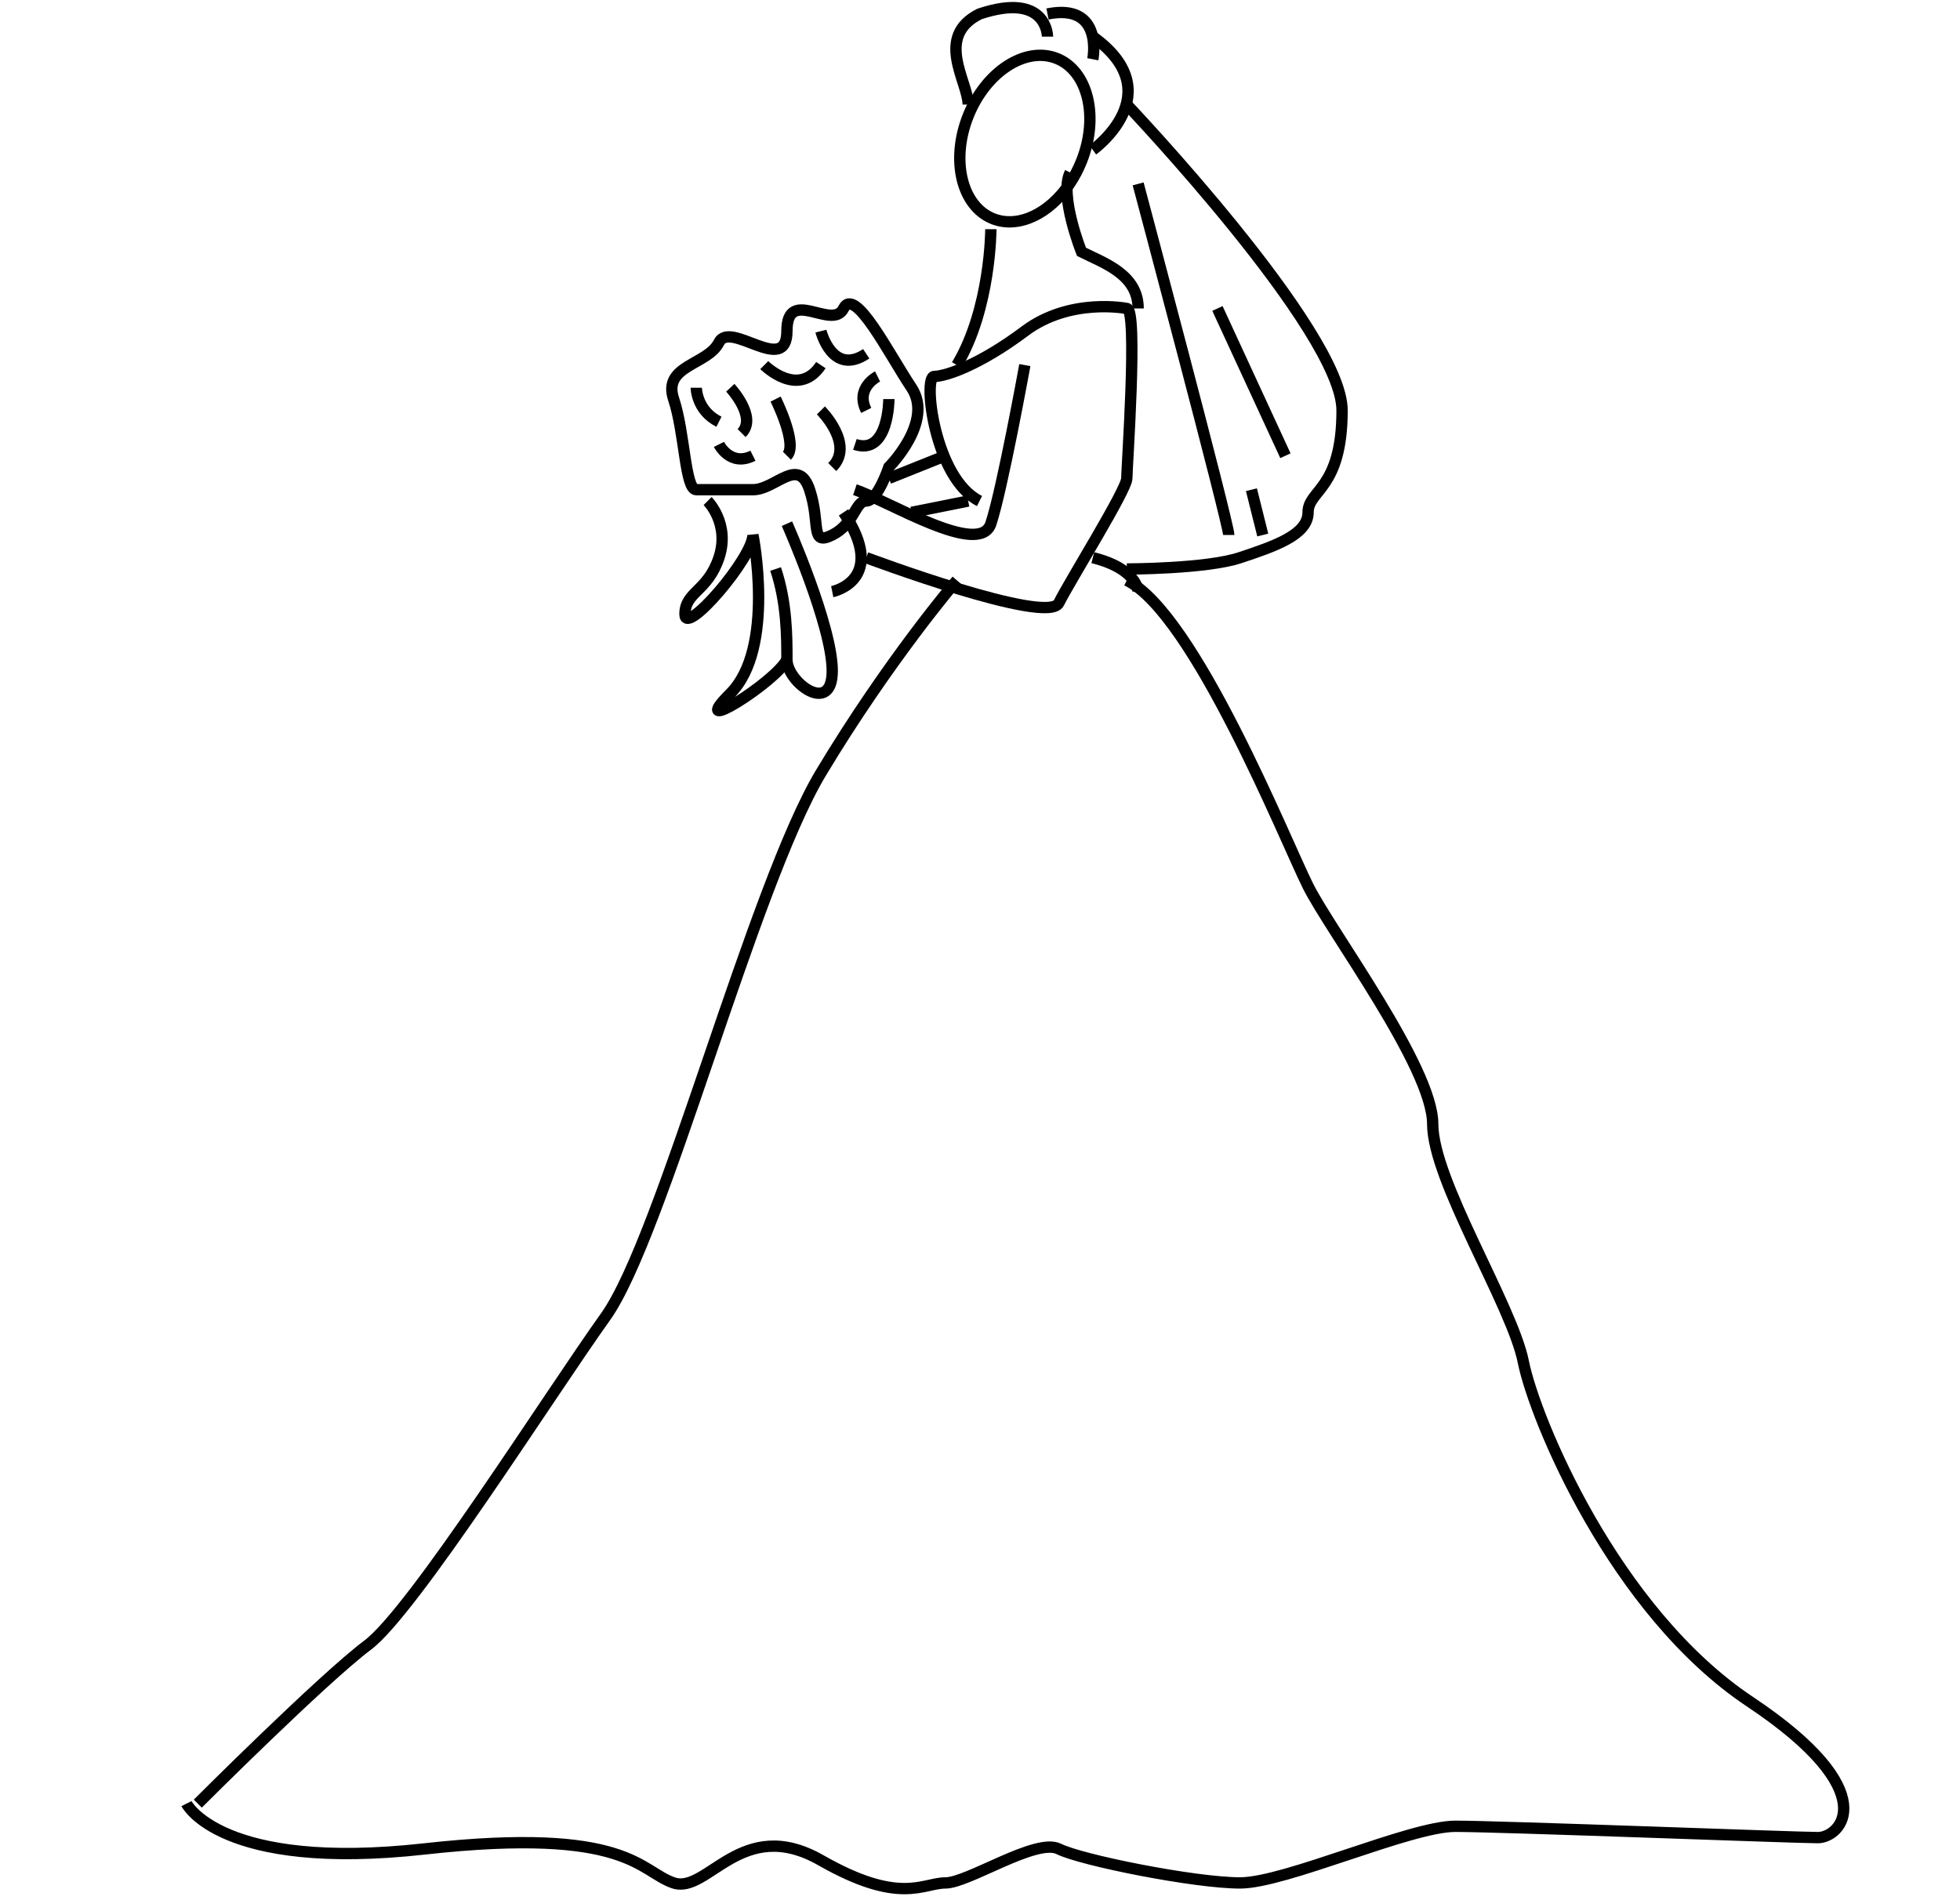 <?xml version="1.0" encoding="utf-8"?>
<!-- Generator: Adobe Illustrator 16.2.0, SVG Export Plug-In . SVG Version: 6.00 Build 0)  -->
<!DOCTYPE svg PUBLIC "-//W3C//DTD SVG 1.1//EN" "http://www.w3.org/Graphics/SVG/1.1/DTD/svg11.dtd">
<svg version="1.1" id="Layer_1" xmlns="http://www.w3.org/2000/svg" xmlns:xlink="http://www.w3.org/1999/xlink" x="0px" y="0px"
	 width="173px" height="167.75px" viewBox="0 0 173 167.75" enable-background="new 0 0 173 167.75" xml:space="preserve">
<g>
	<path fill="none" stroke="#000000" stroke-miterlimit="10" d="M16.458,159.233c0,0,3,6,21,4s19,2,22,3s6-6,13-2s9,2,11,2s8-4,10-3
		s12,3,16,3s15-5,19-5s30,1,32,1s6-4-6-12s-19-25-20-30s-8-16-8-21s-9-17-11-21s-10-24-16-27"/>
	<path fill="none" stroke="#000000" stroke-miterlimit="10" d="M84.458,51.233c0,0-6,7-12,17s-14,41-19,48s-17,26-21,29
		s-15,14-15,14"/>
	<path fill="none" stroke="#000000" stroke-miterlimit="10" d="M90.458,32.233c0,0-2,11-3,14s-9-2-12-3"/>
	<path fill="none" stroke="#000000" stroke-miterlimit="10" d="M76.458,49.233c0,0,16,6,17,4s6-10,6-11s1-15,0-15c0,0-5-1-9,2
		s-7,4-8,4s0,9,4,11"/>
	<path fill="none" stroke="#000000" stroke-miterlimit="10" d="M99.458,9.233c0,0,19,20,19,27s-3,7-3,9s-3,3-6,4s-10,1-10,1"/>
	<path fill="none" stroke="#000000" stroke-miterlimit="10" d="M95.462,14.224c1.555-3.906,0.575-7.965-2.188-9.064
		s-6.264,1.176-7.819,5.082c-1.555,3.906-0.573,7.965,2.19,9.066c2.246,0.893,4.979-0.444,6.758-3.074
		C94.812,15.628,95.171,14.955,95.462,14.224z"/>
	<path fill="none" stroke="#000000" stroke-miterlimit="10" d="M100.458,27.233c0-3-3-4-5-5c0,0-2-5-1-7"/>
	<path fill="none" stroke="#000000" stroke-miterlimit="10" d="M87.458,20.233c0,0,0,7-3,12"/>
	<path fill="none" stroke="#000000" stroke-miterlimit="10" d="M96.458,13.233c0,0,7-5,0-10"/>
	<path fill="none" stroke="#000000" stroke-miterlimit="10" d="M96.458,5.233c0,0,1-5-4-4"/>
	<path fill="none" stroke="#000000" stroke-miterlimit="10" d="M92.458,3.233c0,0,0-4-6-2c-4,2-1,6-1,8"/>
	<path fill="none" stroke="#000000" stroke-miterlimit="10" d="M100.458,16.233c0,0,8,30,8,31"/>
	<line fill="none" stroke="#000000" stroke-miterlimit="10" x1="107.458" y1="27.233" x2="113.458" y2="40.233"/>
	<line fill="none" stroke="#000000" stroke-miterlimit="10" x1="110.458" y1="43.233" x2="111.458" y2="47.233"/>
	<line fill="none" stroke="#000000" stroke-miterlimit="10" x1="83.458" y1="40.233" x2="78.458" y2="42.233"/>
	<line fill="none" stroke="#000000" stroke-miterlimit="10" x1="85.458" y1="44.233" x2="80.458" y2="45.233"/>
	<path fill="none" stroke="#000000" stroke-miterlimit="10" d="M78.458,41.233c0,0,4-4,2-7s-5-9-6-7s-5-2-5,2s-5-1-6,1s-5,2-4,5
		s1,8,2,8s3,0,5,0s4-3,5,0s0,5,2,4s2-3,3-3S78.458,41.233,78.458,41.233z"/>
	<path fill="none" stroke="#000000" stroke-miterlimit="10" d="M62.458,44.233c0,0,2,2,1,5s-3,3-3,5s6-5,6-7c0,0,2,10-2,14s4-1,5-3"
		/>
	<path fill="none" stroke="#000000" stroke-miterlimit="10" d="M69.458,46.233c0,0,4,9,4,13s-4,1-4-1s0-5-1-8"/>
	<path fill="none" stroke="#000000" stroke-miterlimit="10" d="M73.458,52.233c0,0,5-1,1-7"/>
	<path fill="none" stroke="#000000" stroke-miterlimit="10" d="M64.458,34.233c0,0,2.414,2.586,1,4"/>
	<path fill="none" stroke="#000000" stroke-miterlimit="10" d="M72.458,29.233c0,0,1,4,4,2"/>
	<path fill="none" stroke="#000000" stroke-miterlimit="10" d="M67.458,32.233c0,0,3,3,5,0"/>
	<path fill="none" stroke="#000000" stroke-miterlimit="10" d="M72.458,36.233c0,0,3,3,1,5"/>
	<path fill="none" stroke="#000000" stroke-miterlimit="10" d="M68.458,35.233c0,0,2,4,1,5"/>
	<path fill="none" stroke="#000000" stroke-miterlimit="10" d="M77.458,33.233c0,0-2,1-1,3"/>
	<path fill="none" stroke="#000000" stroke-miterlimit="10" d="M78.458,35.233c0,0,0,5-3,4"/>
	<path fill="none" stroke="#000000" stroke-miterlimit="10" d="M61.458,34.233c0,0,0,2,2,3"/>
	<path fill="none" stroke="#000000" stroke-miterlimit="10" d="M63.458,39.233c0,0,1,2,3,1"/>
	<path fill="none" stroke="#000000" stroke-miterlimit="10" d="M100.458,52.233c0,0,0-2-4-3"/>
</g>
</svg>
